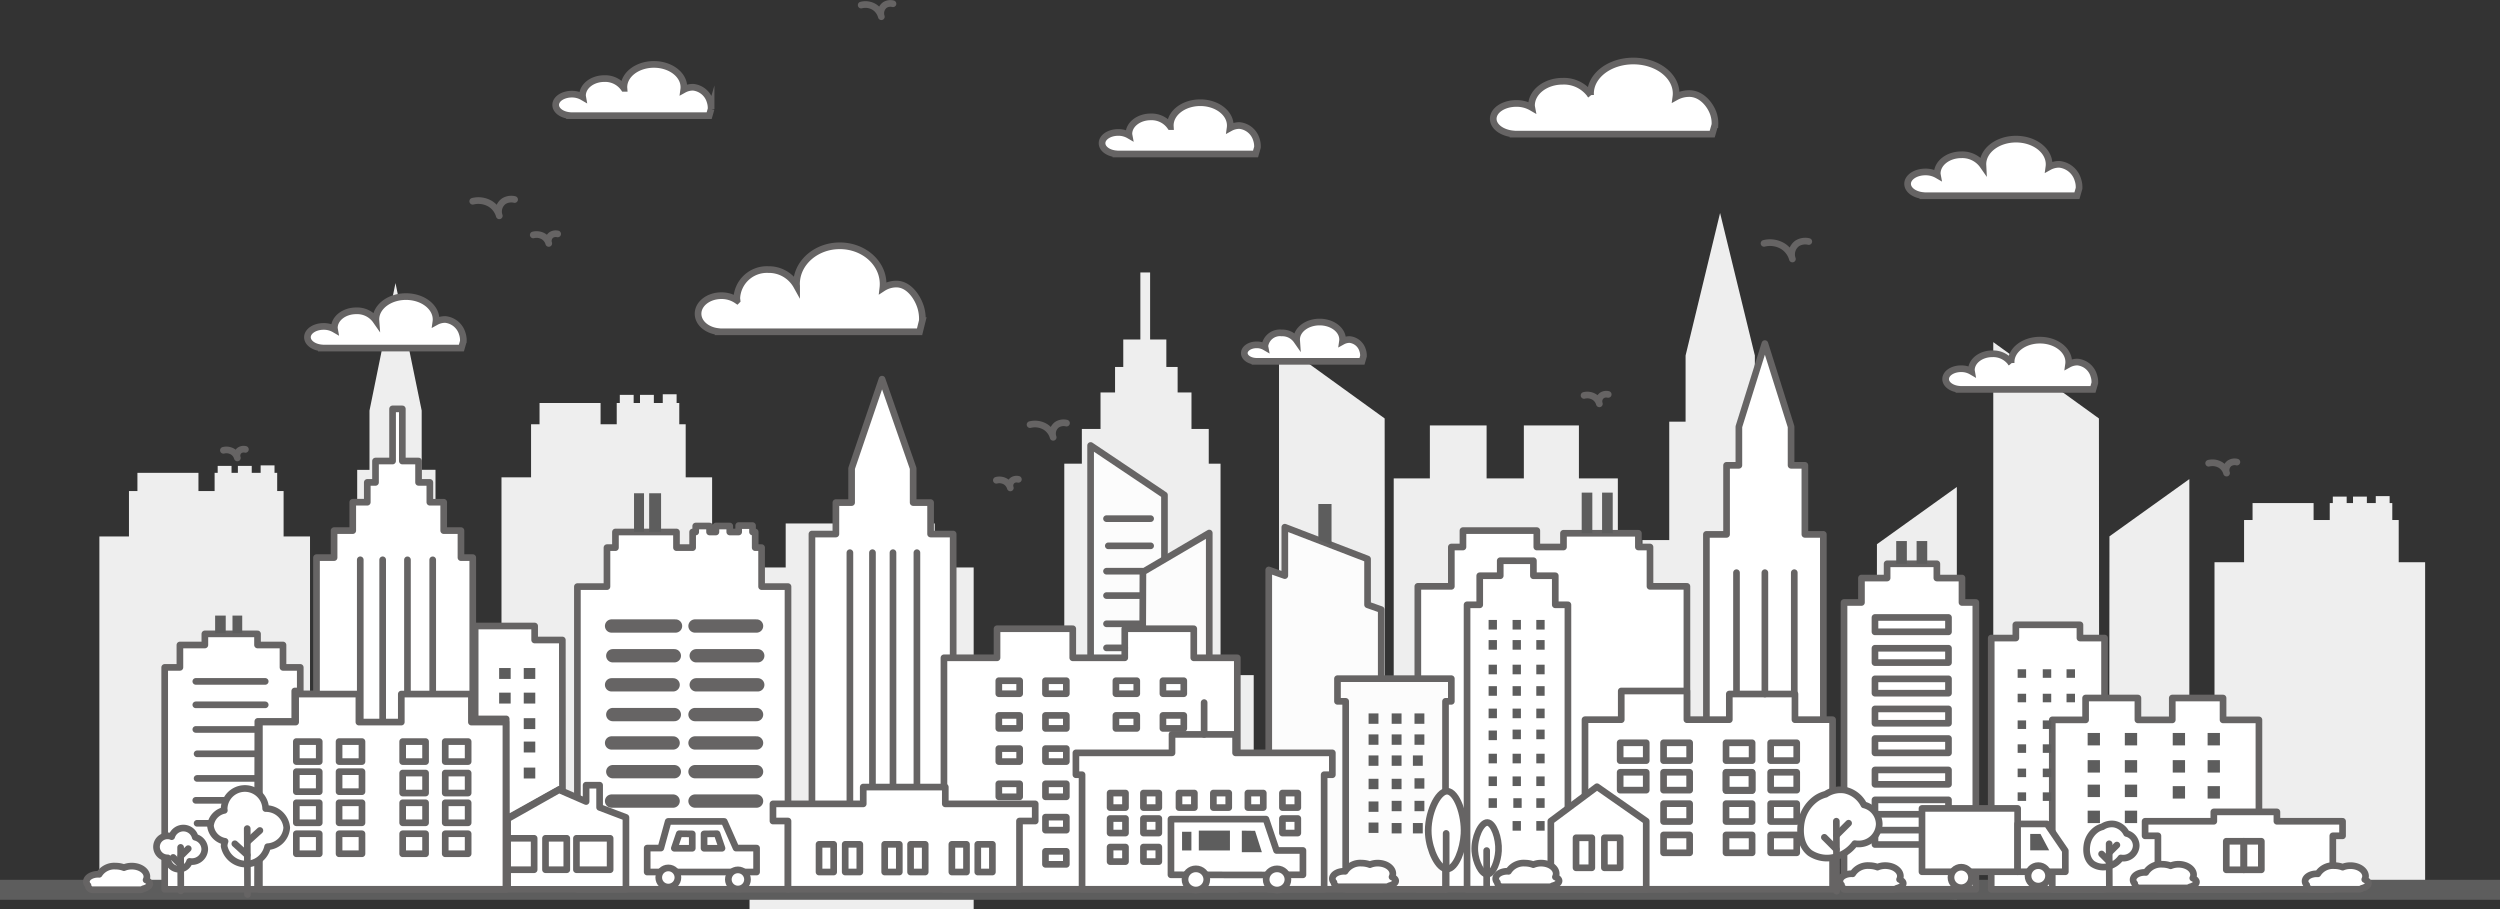 <svg xmlns="http://www.w3.org/2000/svg" width="375" height="136.35" viewBox="0 0 375 136.35"><rect x="0" y="0" width="375" height="136.35" fill="#333333" stroke="none"/><defs><style>.a,.f,.i{fill:none;}.b{fill:#eee;}.c,.g{fill:#5d5d5d;}.c{stroke:#5d5d5d;stroke-width:3px;}.c,.e{stroke-miterlimit:10;}.d,.e{fill:#fff;}.d,.e,.f,.h,.i{stroke:#666464;}.d,.f,.h,.i{stroke-linecap:round;stroke-linejoin:round;}.h{fill:#fcfcfc;}.i{stroke-width:2px;}</style></defs><g transform="translate(-4.361 -34.079)"><g transform="translate(4.361 66.025)"><path class="a" d="M331.983,194.267l-15.9.517V113.792l15.9,18.73Z" transform="translate(-124.232 -96.482)"/><path class="b" d="M506.067,199.07l-15.9.526V117.144l15.847,11.449Q506.041,163.832,506.067,199.07Z" transform="translate(-191.176 -97.771)"/><path class="b" d="M331.983,199.07l-15.9.526V117.144l15.847,11.449Q331.956,163.832,331.983,199.07Z" transform="translate(-124.232 -97.771)"/><path class="b" d="M281.837,160.566V128.85h-1.769V123.64h-2.59v-5.473H275.4v-3.824h-1.692v-4.121h-2.436V100.167H269.81v10.055h-2.564v4.121h-1.231v3.824h-2.18v5.473h-2.8v5.209H258.4v26.309H255.27v5.407h-5.437v32.243h36.979V160.566Z" transform="translate(-98.756 -91.243)"/><path class="b" d="M101.271,146.664v-15.9H99.2v-8.883L95.27,102.75l-3.9,19.134v8.883H89.526v15.9H86.5v46.983h17.54V146.664Z" transform="translate(-35.947 -92.236)"/><path class="b" d="M154.215,142.308v-7.954h-.962v-3.192h-.4v-1.308h-2.077v1.308h-1.337v-1.217h-2.077v1.217h-.952v-1.217h-2.077v1.217h-.462v3.192h-2.423v-3.192h-9.155v3.192H131.02v7.954h-4.436V204.07h31.593V142.308Z" transform="translate(-51.361 -102.659)"/><path class="b" d="M571.715,164.593V158.26h-.962v-2.542h-.4v-1.042h-2.077v1.042h-1.337v-.969h-2.077v.969h-.952v-.969h-2.077v.969h-.462v2.542h-2.423v-2.542h-9.155v2.542H548.52v6.333h-4.436v49.178h31.593V164.593Z" transform="translate(-211.909 -112.204)"/><path class="b" d="M56.215,157.842v-6.811h-.962V148.3h-.4v-1.12H52.772v1.12H51.435v-1.042H49.358V148.3h-.952v-1.042H46.329V148.3h-.462v2.733H43.444V148.3H34.289v2.733H33.02v6.811H28.583v52.889H60.177V157.842Z" transform="translate(-13.676 -109.32)"/><path class="b" d="M518.418,211.976l12.022.395V150.526l-11.983,8.587Q518.438,185.545,518.418,211.976Z" transform="translate(-202.039 -110.608)"/><path class="b" d="M461.752,213.892l12.022.395V152.443l-11.983,8.587Q461.771,187.461,461.752,213.892Z" transform="translate(-180.249 -111.345)"/><path class="b" d="M424.275,134.735V116.972h-2.749v-9.926l-5.217-21.379-5.174,21.379v9.926h-2.451v17.763h-4.017v52.5h23.285v-52.5Z" transform="translate(-158.297 -85.667)"/><path class="b" d="M371.821,145.395v-7.946h-8.259v7.946h-5.589v-7.946h-8.509v7.946h-5.422v61.6h33.619v-61.6Z" transform="translate(-134.984 -105.58)"/><path class="b" d="M214.821,167.942v-6.608h-8.259v6.608h-5.589v-6.608h-8.509v6.608h-5.422v51.227h33.619V167.942Z" transform="translate(-74.61 -114.764)"/><line class="c" x2="375" transform="translate(0 101.523)"/></g><g transform="translate(17.32 34.589)"><path class="d" d="M34.92,247.517c0-.226-.211-.431-.549-.588a1.152,1.152,0,0,0,.12-.486c0-.878-1.02-1.59-2.279-1.59a3.03,3.03,0,0,0-1.158.228,3.561,3.561,0,0,0-1.253-.228,2.688,2.688,0,0,0-2.466,1.228c-.05,0-.1-.009-.15-.009-.976,0-1.768.5-1.768,1.116a.827.827,0,0,0,.24.553v0a.716.716,0,0,0,.761.658h7.065a.83.83,0,0,0,.477-.149C34.538,248.1,34.92,247.825,34.92,247.517Z" transform="translate(-25.417 -115.445)"/><path class="d" d="M384.741,171.443v-5.9H383v-2.063H371.765v2.063h-4v-2.462H356.687v2.462h-1.744v5.9h-5.026v45.441H390.28V171.443Z" transform="translate(-150.202 -84.001)"/><path class="e" d="M162.948,55.017a2.959,2.959,0,0,0-2.539-2.135,2.875,2.875,0,0,0-1.41.36,2.679,2.679,0,0,0,.025-.36c0-1.891-2.015-3.424-4.5-3.424s-4.5,1.533-4.5,3.424c0,.056.007.111.011.166a3.422,3.422,0,0,0-2.947-1.462c-1.806,0-3.271,1.142-3.271,2.552a1.973,1.973,0,0,0,.027.209,3.155,3.155,0,0,0-1.629-.427c-1.338,0-2.423.724-2.423,1.616,0,.814.9,1.48,2.077,1.592v.023h20.945l.289-1A3.107,3.107,0,0,0,162.948,55.017Z" transform="translate(-69.399 -40.307)"/><path class="e" d="M296.115,64.35a2.959,2.959,0,0,0-2.539-2.135,2.876,2.876,0,0,0-1.41.361,2.61,2.61,0,0,0,.025-.361c0-1.891-2.015-3.423-4.5-3.423s-4.5,1.532-4.5,3.423c0,.056.008.111.011.166a3.42,3.42,0,0,0-2.947-1.462c-1.807,0-3.272,1.143-3.272,2.552a1.95,1.95,0,0,0,.027.208,3.154,3.154,0,0,0-1.628-.426c-1.339,0-2.424.723-2.424,1.616,0,.813.9,1.479,2.077,1.592v.023H295.98l.288-1A3.082,3.082,0,0,0,296.115,64.35Z" transform="translate(-120.608 -43.896)"/><path class="e" d="M207.917,102.986c-.481-1.664-1.846-3.58-3.664-3.58a3.7,3.7,0,0,0-2.035.6,5.164,5.164,0,0,0,.036-.6c0-3.17-2.908-5.74-6.495-5.74s-6.494,2.57-6.494,5.74c0,.094.01.186.016.279a4.763,4.763,0,0,0-4.253-2.451,4.516,4.516,0,0,0-4.721,4.279c0,.119.028.232.039.35a4.073,4.073,0,0,0-2.35-.715c-1.931,0-3.5,1.213-3.5,2.709,0,1.363,1.3,2.48,3,2.67v.039h30.226q.208-.838.416-1.677A6,6,0,0,0,207.917,102.986Z" transform="translate(-82.746 -57.307)"/><path class="e" d="M325.378,116.511a2.268,2.268,0,0,0-1.946-1.637,2.206,2.206,0,0,0-1.081.276,1.954,1.954,0,0,0,.02-.276c0-1.45-1.545-2.625-3.45-2.625s-3.45,1.175-3.45,2.625c0,.042.005.084.008.127a2.621,2.621,0,0,0-2.259-1.121,2.284,2.284,0,0,0-2.508,1.957,1.53,1.53,0,0,0,.021.159,2.422,2.422,0,0,0-1.248-.327c-1.026,0-1.858.555-1.858,1.239,0,.623.693,1.134,1.592,1.22v.018h16.058l.221-.767A2.363,2.363,0,0,0,325.378,116.511Z" transform="translate(-133.939 -64.453)"/><path class="e" d="M401.327,56.555c-.476-1.416-1.825-3.045-3.622-3.045a4.107,4.107,0,0,0-2.012.514,3.75,3.75,0,0,0,.036-.514c0-2.7-2.874-4.884-6.42-4.884s-6.42,2.187-6.42,4.884c0,.08.011.158.016.237a4.881,4.881,0,0,0-4.2-2.085c-2.578,0-4.668,1.63-4.668,3.64a2.786,2.786,0,0,0,.039.3,4.5,4.5,0,0,0-2.323-.608c-1.909,0-3.457,1.032-3.457,2.3,0,1.16,1.29,2.11,2.963,2.272V59.6h29.88l.411-1.427A4.42,4.42,0,0,0,401.327,56.555Z" transform="translate(-157.268 -39.986)"/><path class="e" d="M494.84,73.8a3.263,3.263,0,0,0-2.8-2.355,3.172,3.172,0,0,0-1.555.4,2.951,2.951,0,0,0,.028-.4c0-2.086-2.223-3.777-4.965-3.777s-4.966,1.691-4.966,3.777c0,.062.009.122.012.183a3.774,3.774,0,0,0-3.251-1.612c-1.993,0-3.61,1.26-3.61,2.815a2.061,2.061,0,0,0,.03.23,3.482,3.482,0,0,0-1.8-.47c-1.477,0-2.674.8-2.674,1.782,0,.9,1,1.632,2.291,1.757v.026h23.108l.318-1.1A3.409,3.409,0,0,0,494.84,73.8Z" transform="translate(-196.107 -47.309)"/><path class="e" d="M500.784,122a2.841,2.841,0,0,0-2.437-2.049,2.754,2.754,0,0,0-1.354.346,2.589,2.589,0,0,0,.025-.346c0-1.816-1.934-3.287-4.32-3.287s-4.321,1.471-4.321,3.287c0,.054.007.106.01.159a3.285,3.285,0,0,0-2.829-1.4c-1.734,0-3.141,1.1-3.141,2.45a1.952,1.952,0,0,0,.026.2,3.028,3.028,0,0,0-1.563-.409c-1.285,0-2.326.694-2.326,1.551,0,.78.868,1.42,1.994,1.528v.023h20.107l.277-.96A2.984,2.984,0,0,0,500.784,122Z" transform="translate(-199.668 -66.152)"/><path class="e" d="M102.521,111.619a2.969,2.969,0,0,0-2.547-2.141,2.888,2.888,0,0,0-1.415.361,2.6,2.6,0,0,0,.026-.361c0-1.9-2.022-3.434-4.515-3.434s-4.514,1.537-4.514,3.434c0,.056.007.111.011.167a3.431,3.431,0,0,0-2.956-1.467c-1.813,0-3.282,1.146-3.282,2.56a1.968,1.968,0,0,0,.027.209,3.165,3.165,0,0,0-1.633-.428c-1.343,0-2.431.726-2.431,1.621,0,.815.907,1.484,2.083,1.6v.023h21.01l.289-1A3.1,3.1,0,0,0,102.521,111.619Z" transform="translate(-46.134 -62.066)"/><path class="f" d="M214.25,34.842a2.54,2.54,0,0,1,2,.308,2.5,2.5,0,0,1,1.026,1.436,1.559,1.559,0,0,1,.513-1.744,1.537,1.537,0,0,1,1.231-.2" transform="translate(-98.032 -34.589)"/><path class="f" d="M119.576,82.615A3.484,3.484,0,0,1,122.21,83a3.131,3.131,0,0,1,1.35,1.8,1.907,1.907,0,0,1,.676-2.19,2.106,2.106,0,0,1,1.62-.258" transform="translate(-61.625 -52.935)"/><path class="f" d="M134.328,90.9a2.036,2.036,0,0,1,1.536.225,1.83,1.83,0,0,1,.787,1.052,1.112,1.112,0,0,1,.393-1.277,1.231,1.231,0,0,1,.945-.15" transform="translate(-67.298 -56.17)"/><path class="f" d="M434.29,92.864a3.727,3.727,0,0,1,2.816.414,3.354,3.354,0,0,1,1.444,1.929,2.039,2.039,0,0,1,.722-2.343,2.258,2.258,0,0,1,1.733-.276" transform="translate(-182.647 -56.867)"/><path class="f" d="M542.661,146.529a2.352,2.352,0,0,1,1.776.26,2.111,2.111,0,0,1,.91,1.217,1.286,1.286,0,0,1,.455-1.477,1.425,1.425,0,0,1,1.093-.174" transform="translate(-224.321 -77.552)"/><path class="f" d="M390.429,130.018a2.012,2.012,0,0,1,1.52.223,1.812,1.812,0,0,1,.779,1.041,1.1,1.1,0,0,1,.39-1.264,1.215,1.215,0,0,1,.935-.149" transform="translate(-165.781 -71.215)"/><path class="f" d="M255.406,137.074a3.035,3.035,0,0,1,2.293.337,2.728,2.728,0,0,1,1.176,1.571,1.66,1.66,0,0,1,.588-1.908,1.835,1.835,0,0,1,1.411-.224" transform="translate(-113.858 -73.892)"/><path class="f" d="M247.2,150.706a1.829,1.829,0,0,1,1.384.2,1.648,1.648,0,0,1,.71.948,1,1,0,0,1,.355-1.151,1.107,1.107,0,0,1,.852-.135" transform="translate(-110.704 -79.177)"/><path class="f" d="M58.81,143.406a1.829,1.829,0,0,1,1.384.2,1.646,1.646,0,0,1,.71.948,1,1,0,0,1,.354-1.151,1.107,1.107,0,0,1,.852-.135" transform="translate(-38.258 -76.37)"/><path class="d" d="M99.587,180.4V155.727H97.818v-4.052h-2.59v-4.257H93.15v-2.975H91.458v-3.206H89.022v-7.821H87.56v7.821H85v3.206H83.765v2.975h-2.18v4.257h-2.8v4.052H76.148v20.464H73.02V180.4H67.583v25.08h36.979V180.4Z" transform="translate(-41.632 -72.593)"/><path class="d" d="M129.091,188.432v-2.1h-8.924v13.941l4.654-.006q.01,7.5.019,15l8-4.462.423.27q-.009-11.324-.019-22.648Z" transform="translate(-61.853 -92.941)"/><path class="d" d="M64.836,193.276h-2.59v-3.36H58.425V188.25h-7.9v1.667H46.782v3.36H44.5v33.286H58.425q.022-12.594.045-25.189h5.539v-4.558h.826Z" transform="translate(-32.755 -93.678)"/><rect class="g" width="1.59" height="2.641" transform="translate(19.31 91.828)"/><rect class="g" width="1.462" height="2.641" transform="translate(21.913 91.828)"/><path class="d" d="M172.715,171.009v-5.847h-.962v-2.346h-.4v-.962h-2.077v.962h-1.337v-.894h-2.077v.894h-.952v-.894h-2.077v.894h-.462v2.346h-2.423v-2.346h-9.155v2.346H149.52v5.847h-4.436v45.4h31.593v-45.4Z" transform="translate(-71.434 -83.528)"/><path class="d" d="M141.88,228.46v-3.335h-2.026v2.454l-4.052-1.761-7.719,4.359v10.566h17.746V229.959Z" transform="translate(-64.897 -107.858)"/><rect class="g" width="1.5" height="5.808" transform="translate(82.144 73.479)"/><rect class="g" width="1.789" height="5.808" transform="translate(84.413 73.479)"/><path class="d" d="M220.047,149.4v-4.719h-2.616v-5.129l-4.668-13.386L208.2,139.553v5.129h-2.36V149.4h-3.59v41.287h21.182V149.4Z" transform="translate(-93.417 -69.805)"/><path class="h" d="M281.245,174.286l-11.078.2V142.333l11.078,7.437Z" transform="translate(-119.534 -76.021)"/><path class="h" d="M282.834,182.55h10V163.667l-9.949,5.847Z" transform="translate(-124.405 -84.225)"/><path class="h" d="M328.406,173.887V167.02l-12.412-4.77v7.261l-2.411-.85v47.9h16.874V174.61Z" transform="translate(-136.23 -83.68)"/><path class="h" d="M347.412,199.167H330.333v3.4h1.231v28.2H346.54v-28.2h.872Z" transform="translate(-142.671 -97.876)"/><path class="f" d="M375.149,177.033v-4.359h-3.282v-2.257h-4.975v2.257h-3.077v4.359h-1.9V219.7h15.13V177.033Z" transform="translate(-154.816 -86.821)"/><path class="d" d="M435.021,146.119v-10.36H432.95v-5.79L429.02,117.5l-3.9,12.469v5.79h-1.846v10.36H420.25v30.619h17.54V146.119Z" transform="translate(-177.248 -66.472)"/><path class="d" d="M271.893,191.359V187H261.542v4.359h-7.8V187h-11.36v4.359h-7.962v34.722h44.005V191.359Z" transform="translate(-105.787 -93.198)"/><path class="d" d="M471.486,176.971v-3.666h-3.77v-2.138h-7.462v2.138h-3.847v3.666h-2.616v43.022h19.771V176.971Z" transform="translate(-190.146 -87.109)"/><path class="d" d="M232.088,228.106H218.6v-2.523H206.29v2.523H192.75v2.572h2.257v10.24h34.722v-10.24h2.359Z" transform="translate(-89.764 -108.035)"/><path class="d" d="M305.049,215.52H290.535v-2.77H281v2.77H266.583V218.8h.923v17.181h36.312V218.8h1.231Z" transform="translate(-118.156 -103.1)"/><path class="d" d="M422.157,206.474v-3.851H412.31v3.851h-6.36v-4.307H396.1v4.307h-5.437v25.44H427.8v-25.44Z" transform="translate(-165.872 -99.03)"/><path class="d" d="M502.976,188.024v-1.983h-9.617v1.983h-3.693v37.694h17V188.024Z" transform="translate(-203.942 -92.829)"/><path class="d" d="M530.16,207.162v-3.279h-7.616v3.279h-5.154v-3.279h-7.847v3.279h-5v25.418h31V207.162Z" transform="translate(-209.662 -99.69)"/><path class="d" d="M556.786,233.044h-9.847v-1.408h-9.463v1.408H527.167v2.182h1.923v8.026h26.234v-8.026h1.462Z" transform="translate(-218.362 -110.362)"/><path class="d" d="M396.642,230.662l-7.386-5.162-6.924,5.162v10.224h14.309Z" transform="translate(-162.667 -108.003)"/><line class="f" x2="10.411" transform="translate(16.412 101.701)"/><line class="f" x2="10.411" transform="translate(16.412 105.214)"/><line class="f" x2="9.091" transform="translate(16.412 108.907)"/><line class="f" x2="9.091" transform="translate(16.604 112.561)"/><line class="f" x2="9.091" transform="translate(16.604 116.254)"/><g transform="translate(10.519 123.702)"><path class="d" d="M48.314,236.956a1.836,1.836,0,0,0-3.53-.086,1.651,1.651,0,1,0-.614,3.179h.017c0,.023,0,.045,0,.068a1.68,1.68,0,0,0,3.28.464,2.059,2.059,0,0,0,.322.028,1.909,1.909,0,0,0,1.954-1.861A1.877,1.877,0,0,0,48.314,236.956Z" transform="translate(-42.508 -235.582)"/><line class="d" x2="0.027" y2="6.526" transform="translate(3.616 2.898)"/><line class="d" y1="1.117" x2="1.117" transform="translate(3.643 3.084)"/><line class="d" x1="1.117" y1="1.117" transform="translate(2.499 4.4)"/></g><line class="f" x2="4.347" transform="translate(16.406 119.542)"/><line class="f" x2="1.782" transform="translate(16.604 122.985)"/><path class="d" d="M99.382,207.122v-4.206H88.868v4.206h-6.36v-4.206H73.02v4.206H67.583V232.2h36.979v-25.08Z" transform="translate(-41.632 -99.318)"/><g transform="translate(18.618 117.767)"><path class="d" d="M67.1,231.818a3.118,3.118,0,0,0-3.16-2.873c0-.007,0-.012,0-.018a3.118,3.118,0,0,0-6.231,0,2.851,2.851,0,0,0,.031.29,2.6,2.6,0,0,0-2.079,2.31,2.633,2.633,0,0,0,2.187,2.336,2.217,2.217,0,0,0-.138.731,3.333,3.333,0,0,0,6.521.073A3.068,3.068,0,0,0,67.1,231.818Z" transform="translate(-55.667 -225.938)"/><line class="d" x2="0.044" y2="9.878" transform="translate(5.505 6.013)"/><line class="d" y1="1.69" x2="1.858" transform="translate(5.549 6.295)"/><line class="d" x1="1.858" y1="1.69" transform="translate(3.647 8.287)"/></g><rect class="d" width="3.436" height="3" transform="translate(31.491 110.727)"/><rect class="d" width="3.436" height="3" transform="translate(37.902 110.727)"/><rect class="d" width="3.436" height="3" transform="translate(37.902 115.241)"/><rect class="d" width="3.436" height="3" transform="translate(31.491 115.241)"/><rect class="d" width="3.436" height="3" transform="translate(31.491 119.908)"/><rect class="d" width="3.436" height="3" transform="translate(37.902 119.908)"/><rect class="d" width="3.436" height="3" transform="translate(37.902 124.554)"/><rect class="d" width="3.436" height="3" transform="translate(31.491 124.554)"/><rect class="d" width="3.436" height="3" transform="translate(47.441 110.727)"/><rect class="d" width="3.436" height="3" transform="translate(53.826 110.727)"/><rect class="d" width="3.436" height="3" transform="translate(47.441 115.446)"/><rect class="d" width="3.436" height="3" transform="translate(53.826 115.446)"/><rect class="d" width="3.436" height="3" transform="translate(53.826 119.908)"/><rect class="d" width="3.436" height="3" transform="translate(47.441 119.908)"/><rect class="d" width="3.436" height="3" transform="translate(47.441 124.554)"/><rect class="d" width="3.436" height="3" transform="translate(53.826 124.554)"/><line class="f" y1="24.069" transform="translate(41.081 83.459)"/><line class="f" y1="23.953" transform="translate(44.441 83.459)"/><line class="f" y1="19.857" transform="translate(48.159 83.463)"/><line class="f" y1="19.857" transform="translate(51.948 83.463)"/><rect class="g" width="1.731" height="1.635" transform="translate(61.911 99.694)"/><rect class="g" width="1.731" height="1.635" transform="translate(65.603 99.694)"/><rect class="g" width="1.731" height="1.635" transform="translate(61.911 103.387)"/><rect class="g" width="1.731" height="1.635" transform="translate(65.603 103.387)"/><rect class="g" width="1.731" height="1.635" transform="translate(65.603 107.217)"/><rect class="g" width="1.731" height="1.635" transform="translate(65.603 110.727)"/><rect class="g" width="1.731" height="1.635" transform="translate(65.603 114.628)"/><rect class="d" width="3.975" height="4.712" transform="translate(63.187 125.235)"/><rect class="d" width="3.193" height="4.712" transform="translate(68.867 125.235)"/><rect class="d" width="5.052" height="4.712" transform="translate(73.508 125.235)"/><line class="i" x2="9.591" transform="translate(78.778 93.392)"/><line class="i" x2="9.232" transform="translate(91.292 93.392)"/><line class="i" x2="9.232" transform="translate(78.958 97.854)"/><line class="i" x2="9.232" transform="translate(91.472 97.854)"/><line class="i" x2="9.232" transform="translate(91.472 102.214)"/><line class="i" x2="9.232" transform="translate(78.778 102.214)"/><line class="i" x2="9.232" transform="translate(78.958 106.676)"/><line class="i" x2="9.232" transform="translate(91.292 106.676)"/><line class="i" x2="9.232" transform="translate(78.778 110.932)"/><line class="i" x2="9.232" transform="translate(91.292 110.932)"/><line class="i" x2="9.232" transform="translate(78.958 115.241)"/><line class="i" x2="9.232" transform="translate(91.292 115.241)"/><line class="i" x2="9.232" transform="translate(78.778 119.651)"/><line class="i" x2="9.232" transform="translate(91.292 119.651)"/><path class="d" d="M175.417,237.958l-1.768-4h-8.411q-.552,2-1.1,4h-2.049v3.591H178.5v-3.591Z" transform="translate(-77.971 -111.255)"/><circle class="d" cx="1.438" cy="1.438" r="1.438" transform="translate(85.852 129.677)"/><circle class="d" cx="1.438" cy="1.438" r="1.438" transform="translate(96.291 129.97)"/><path class="d" d="M168.708,239.138H171.4v-2.154l-1.949-.026Z" transform="translate(-80.519 -112.409)"/><path class="d" d="M178.651,239.138h-2.693v-2.154l1.949-.026Q178.279,238.048,178.651,239.138Z" transform="translate(-83.307 -112.409)"/><line class="f" y2="37.261" transform="translate(114.526 82.391)"/><line class="f" y2="34.876" transform="translate(117.911 82.391)"/><line class="f" y2="34.876" transform="translate(120.988 82.391)"/><line class="f" y2="34.876" transform="translate(124.578 82.391)"/><rect class="f" width="2.193" height="4.154" transform="translate(109.897 126.139)"/><rect class="f" width="2.193" height="4.154" transform="translate(113.821 126.139)"/><rect class="f" width="2.193" height="4.154" transform="translate(119.744 126.139)"/><rect class="f" width="2.193" height="4.154" transform="translate(123.629 126.139)"/><rect class="f" width="2.193" height="4.154" transform="translate(129.822 126.139)"/><rect class="f" width="2.193" height="4.154" transform="translate(133.707 126.139)"/><rect class="f" width="3.129" height="1.949" transform="translate(143.862 127.191)"/><rect class="f" width="3.129" height="1.949" transform="translate(143.862 122.062)"/><rect class="f" width="3.129" height="1.949" transform="translate(143.862 117.061)"/><rect class="f" width="3.129" height="1.949" transform="translate(136.862 117.061)"/><rect class="f" width="3.129" height="1.949" transform="translate(136.862 111.779)"/><rect class="f" width="3.129" height="1.949" transform="translate(143.862 111.779)"/><rect class="f" width="3.129" height="1.949" transform="translate(143.862 106.804)"/><rect class="f" width="3.129" height="1.949" transform="translate(136.862 106.804)"/><rect class="f" width="3.129" height="1.949" transform="translate(136.862 101.598)"/><rect class="f" width="3.129" height="1.949" transform="translate(143.862 101.598)"/><rect class="f" width="3.129" height="1.949" transform="translate(154.428 101.598)"/><rect class="f" width="3.129" height="1.949" transform="translate(154.428 106.804)"/><rect class="f" width="3.129" height="1.949" transform="translate(161.48 106.804)"/><rect class="f" width="3.129" height="1.949" transform="translate(161.48 101.598)"/><line class="f" y2="4.77" transform="translate(167.66 104.88)"/><rect class="f" width="2.308" height="2.18" transform="translate(153.556 118.446)"/><rect class="f" width="2.308" height="2.18" transform="translate(158.556 118.446)"/><rect class="f" width="2.308" height="2.18" transform="translate(163.89 118.446)"/><rect class="f" width="2.308" height="2.18" transform="translate(169.045 118.446)"/><rect class="f" width="2.308" height="2.18" transform="translate(174.225 118.446)"/><rect class="f" width="2.308" height="2.18" transform="translate(179.405 118.446)"/><rect class="f" width="2.308" height="2.18" transform="translate(179.405 122.267)"/><rect class="f" width="2.308" height="2.18" transform="translate(158.556 122.267)"/><rect class="f" width="2.308" height="2.18" transform="translate(153.556 122.267)"/><rect class="f" width="2.308" height="2.18" transform="translate(153.556 126.55)"/><rect class="f" width="2.308" height="2.18" transform="translate(158.556 126.55)"/><g transform="translate(162.686 122.357)"><path class="d" d="M309.546,238.1h-3.959L304,233.4H289.751v8.351l17.08.029-.01-.029h2.725Z" transform="translate(-289.751 -233.396)"/><ellipse class="d" cx="1.635" cy="1.591" rx="1.635" ry="1.591" transform="translate(2.104 7.46)"/><ellipse class="d" cx="1.635" cy="1.591" rx="1.635" ry="1.591" transform="translate(14.276 7.46)"/><rect class="g" width="4.671" height="2.978" transform="translate(4.175 1.723)"/><path class="g" d="M310.027,239.436h-3.008V236.2l1.985.029Z" transform="translate(-296.391 -234.472)"/><rect class="g" width="1.401" height="2.803" transform="translate(1.664 1.898)"/></g><path class="d" d="M338.586,246.789c0-.226-.212-.431-.549-.588a1.158,1.158,0,0,0,.119-.485c0-.878-1.02-1.59-2.278-1.59a3.019,3.019,0,0,0-1.158.228,3.548,3.548,0,0,0-1.253-.228A2.69,2.69,0,0,0,331,245.355c-.05,0-.1-.009-.149-.009-.977,0-1.768.5-1.768,1.116a.826.826,0,0,0,.241.553v0a.715.715,0,0,0,.761.658h7.065a.826.826,0,0,0,.476-.148C338.2,247.369,338.586,247.1,338.586,246.789Z" transform="translate(-142.19 -115.166)"/><path class="d" d="M378.4,246.789c0-.226-.211-.431-.549-.588a1.148,1.148,0,0,0,.12-.485c0-.878-1.02-1.59-2.278-1.59a3.02,3.02,0,0,0-1.159.228,3.543,3.543,0,0,0-1.253-.228,2.688,2.688,0,0,0-2.466,1.228c-.051,0-.1-.009-.15-.009-.976,0-1.768.5-1.768,1.116a.828.828,0,0,0,.24.553v0a.715.715,0,0,0,.761.658h7.066a.829.829,0,0,0,.476-.148C378.017,247.369,378.4,247.1,378.4,246.789Z" transform="translate(-157.5 -115.166)"/><g transform="translate(201.273 118.167)"><path class="d" d="M357.814,233c-.126,2.269-1.19,5.225-2.52,5.27s-2.661-2.79-2.827-5.193c-.212-3.07,1.417-6.529,2.827-6.488C356.689,226.629,357.975,230.093,357.814,233Z" transform="translate(-352.448 -226.588)"/><line class="f" y2="8.382" transform="translate(2.69 6.334)"/></g><g transform="translate(208.255 122.869)"><path class="d" d="M367.354,238.485c-.083,1.507-.79,3.469-1.673,3.5s-1.766-1.853-1.877-3.448c-.141-2.038.941-4.335,1.877-4.308S367.462,236.555,367.354,238.485Z" transform="translate(-363.793 -234.229)"/><line class="f" y2="5.565" transform="translate(1.786 4.206)"/></g><rect class="g" width="1.481" height="1.558" transform="translate(192.329 106.502)"/><rect class="g" width="1.481" height="1.558" transform="translate(192.329 109.65)"/><rect class="g" width="1.481" height="1.558" transform="translate(192.329 112.804)"/><rect class="g" width="1.481" height="1.558" transform="translate(192.329 116.308)"/><rect class="g" width="1.481" height="1.558" transform="translate(192.329 119.709)"/><rect class="g" width="1.481" height="1.558" transform="translate(192.329 122.87)"/><rect class="g" width="1.481" height="1.558" transform="translate(195.791 122.944)"/><rect class="g" width="1.481" height="1.558" transform="translate(198.975 122.944)"/><rect class="g" width="1.481" height="1.558" transform="translate(195.791 119.613)"/><rect class="g" width="1.481" height="1.558" transform="translate(199.215 119.613)"/><rect class="g" width="1.481" height="1.558" transform="translate(195.791 116.308)"/><rect class="g" width="1.481" height="1.558" transform="translate(199.215 116.231)"/><rect class="g" width="1.481" height="1.558" transform="translate(195.791 112.804)"/><rect class="g" width="1.481" height="1.558" transform="translate(198.975 112.804)"/><rect class="g" width="1.481" height="1.558" transform="translate(195.791 109.65)"/><rect class="g" width="1.481" height="1.558" transform="translate(199.215 109.65)"/><rect class="g" width="1.481" height="1.558" transform="translate(195.791 106.502)"/><rect class="g" width="1.481" height="1.558" transform="translate(199.215 106.502)"/><line class="f" x2="6.616" transform="translate(153.017 77.288)"/><line class="f" x2="6.347" transform="translate(153.287 81.365)"/><line class="f" x2="5.462" transform="translate(153.017 85.173)"/><line class="f" x2="5.411" transform="translate(153.017 88.827)"/><line class="f" x2="5.411" transform="translate(153.017 93.059)"/><line class="f" x2="2.738" transform="translate(153.017 96.674)"/><rect class="g" width="1.25" height="1.442" transform="translate(210.332 92.482)"/><rect class="g" width="1.25" height="1.442" transform="translate(210.332 95.501)"/><rect class="g" width="1.25" height="1.442" transform="translate(210.332 99.194)"/><rect class="g" width="1.25" height="1.442" transform="translate(210.332 102.415)"/><rect class="g" width="1.25" height="1.442" transform="translate(210.332 105.781)"/><rect class="g" width="1.25" height="1.442" transform="translate(210.332 109.07)"/><rect class="g" width="1.25" height="1.442" transform="translate(210.332 112.551)"/><rect class="g" width="1.25" height="1.442" transform="translate(210.332 115.955)"/><rect class="g" width="1.25" height="1.442" transform="translate(210.332 119.225)"/><rect class="g" width="1.25" height="1.442" transform="translate(214.04 119.225)"/><rect class="g" width="1.25" height="1.442" transform="translate(213.928 122.649)"/><rect class="g" width="1.25" height="1.442" transform="translate(217.486 122.649)"/><rect class="g" width="1.25" height="1.442" transform="translate(217.486 119.225)"/><rect class="g" width="1.25" height="1.442" transform="translate(213.928 115.955)"/><rect class="g" width="1.25" height="1.442" transform="translate(217.486 115.955)"/><rect class="g" width="1.25" height="1.442" transform="translate(213.928 112.551)"/><rect class="g" width="1.25" height="1.442" transform="translate(217.486 112.551)"/><rect class="g" width="1.25" height="1.442" transform="translate(213.928 108.929)"/><rect class="g" width="1.25" height="1.442" transform="translate(217.486 108.929)"/><rect class="g" width="1.25" height="1.442" transform="translate(213.928 105.781)"/><rect class="g" width="1.25" height="1.442" transform="translate(217.486 105.781)"/><rect class="g" width="1.25" height="1.442" transform="translate(213.928 102.415)"/><rect class="g" width="1.25" height="1.442" transform="translate(217.486 102.415)"/><rect class="g" width="1.25" height="1.442" transform="translate(213.928 99.194)"/><rect class="g" width="1.25" height="1.442" transform="translate(217.486 99.194)"/><rect class="g" width="1.25" height="1.442" transform="translate(213.928 95.501)"/><rect class="g" width="1.25" height="1.442" transform="translate(217.486 95.501)"/><rect class="g" width="1.25" height="1.442" transform="translate(213.928 92.482)"/><rect class="g" width="1.25" height="1.442" transform="translate(217.486 92.482)"/><rect class="f" width="2.366" height="4.501" transform="translate(223.448 125.158)"/><rect class="f" width="2.366" height="4.501" transform="translate(227.699 125.158)"/><rect class="f" width="3.911" height="2.677" transform="translate(230.065 110.907)"/><rect class="f" width="3.911" height="2.677" transform="translate(236.578 110.907)"/><rect class="f" width="3.911" height="2.677" transform="translate(245.945 110.907)"/><rect class="f" width="3.911" height="2.677" transform="translate(245.945 115.407)"/><rect class="f" width="3.911" height="2.677" transform="translate(245.945 115.334)"/><rect class="f" width="3.911" height="2.677" transform="translate(245.945 120.039)"/><rect class="f" width="3.911" height="2.677" transform="translate(245.945 124.732)"/><rect class="f" width="3.911" height="2.677" transform="translate(252.638 124.732)"/><rect class="f" width="3.911" height="2.677" transform="translate(252.638 120.039)"/><rect class="f" width="3.911" height="2.677" transform="translate(252.638 115.334)"/><rect class="f" width="3.911" height="2.677" transform="translate(252.638 110.907)"/><rect class="f" width="3.911" height="2.677" transform="translate(236.578 115.334)"/><rect class="f" width="3.911" height="2.677" transform="translate(236.578 120.039)"/><rect class="f" width="3.911" height="2.677" transform="translate(236.578 124.732)"/><rect class="f" width="3.911" height="2.677" transform="translate(230.065 115.334)"/><path class="d" d="M462.285,247.394c0-.226-.212-.431-.549-.588a1.16,1.16,0,0,0,.119-.486c0-.878-1.02-1.59-2.278-1.59a3.028,3.028,0,0,0-1.158.228,3.561,3.561,0,0,0-1.253-.228,2.69,2.69,0,0,0-2.467,1.228c-.05,0-.1-.01-.149-.01-.977,0-1.768.5-1.768,1.117a.824.824,0,0,0,.241.553v0a.716.716,0,0,0,.761.658h7.065a.827.827,0,0,0,.476-.149C461.9,247.974,462.285,247.7,462.285,247.394Z" transform="translate(-189.758 -115.398)"/><line class="f" y2="17.746" transform="translate(247.515 85.391)"/><line class="f" y2="18.202" transform="translate(251.772 85.391)"/><line class="f" y2="18.202" transform="translate(256.183 85.391)"/><rect class="d" width="11.027" height="2.154" transform="translate(268.287 92.11)"/><rect class="d" width="11.027" height="2.154" transform="translate(268.287 96.726)"/><rect class="d" width="11.027" height="2.154" transform="translate(268.287 101.316)"/><rect class="d" width="11.027" height="2.154" transform="translate(268.287 105.829)"/><rect class="d" width="11.027" height="2.154" transform="translate(268.287 110.266)"/><rect class="d" width="11.027" height="2.154" transform="translate(268.287 114.984)"/><rect class="d" width="11.027" height="2.154" transform="translate(268.287 119.472)"/><rect class="d" width="11.027" height="2.154" transform="translate(268.287 124.011)"/><g transform="translate(257.126 117.951)"><path class="d" d="M452.7,228.506a4.159,4.159,0,0,0-2.859-2.209,4.016,4.016,0,0,0-2.868.615,4.745,4.745,0,0,0-1.231.513,5.48,5.48,0,0,0-2.379,3.4c-.087.383-.719,3.359,1.251,4.9a4.62,4.62,0,0,0,4.137.484,5.273,5.273,0,0,0,2.582-1.883,3.265,3.265,0,0,0,.518.044A3.071,3.071,0,0,0,455,231.386,3.018,3.018,0,0,0,452.7,228.506Z" transform="translate(-443.199 -226.238)"/><line class="d" x2="0.043" y2="10.498" transform="translate(5.365 4.72)"/><line class="d" y1="1.796" x2="1.796" transform="translate(5.408 5.019)"/><line class="d" x1="1.796" y1="1.796" transform="translate(3.569 7.136)"/></g><rect class="d" width="14.348" height="9.501" transform="translate(275.339 120.754)"/><path class="d" d="M503.259,241.747H496.1v-7.173h4.405l2.749,4.02Z" transform="translate(-206.417 -111.492)"/><path class="g" d="M502.013,239.472h-2.846V237.01h1.539Z" transform="translate(-207.595 -112.429)"/><circle class="d" cx="1.539" cy="1.539" r="1.539" transform="translate(279.686 129.57)"/><circle class="d" cx="1.539" cy="1.539" r="1.539" transform="translate(291.245 129.333)"/><rect class="g" width="1.269" height="1.282" transform="translate(289.687 99.88)"/><rect class="g" width="1.269" height="1.282" transform="translate(293.456 99.88)"/><rect class="g" width="1.269" height="1.282" transform="translate(297.021 99.88)"/><rect class="g" width="1.269" height="1.282" transform="translate(297.021 103.552)"/><rect class="g" width="1.269" height="1.282" transform="translate(293.456 103.552)"/><rect class="g" width="1.269" height="1.282" transform="translate(289.687 103.552)"/><rect class="g" width="1.269" height="1.282" transform="translate(289.687 107.552)"/><rect class="g" width="1.269" height="1.282" transform="translate(293.456 107.552)"/><rect class="g" width="1.269" height="1.282" transform="translate(293.456 111.138)"/><rect class="g" width="1.269" height="1.282" transform="translate(293.456 114.779)"/><rect class="g" width="1.269" height="1.282" transform="translate(293.456 118.344)"/><rect class="g" width="1.269" height="1.282" transform="translate(289.687 111.138)"/><rect class="g" width="1.269" height="1.282" transform="translate(289.687 114.779)"/><rect class="g" width="1.269" height="1.282" transform="translate(289.687 118.344)"/><rect class="g" width="1.846" height="1.865" transform="translate(300.188 113.511)"/><rect class="g" width="1.846" height="1.865" transform="translate(300.188 109.434)"/><rect class="g" width="1.846" height="1.865" transform="translate(305.766 109.434)"/><rect class="g" width="1.846" height="1.865" transform="translate(312.952 109.434)"/><rect class="g" width="1.846" height="1.865" transform="translate(318.184 109.434)"/><rect class="g" width="1.846" height="1.865" transform="translate(318.184 113.511)"/><rect class="g" width="1.846" height="1.865" transform="translate(312.952 113.511)"/><rect class="g" width="1.846" height="1.865" transform="translate(312.952 117.411)"/><rect class="g" width="1.846" height="1.865" transform="translate(318.184 117.411)"/><rect class="g" width="1.846" height="1.865" transform="translate(305.766 113.511)"/><rect class="g" width="1.846" height="1.865" transform="translate(305.766 117.185)"/><rect class="g" width="1.846" height="1.865" transform="translate(300.188 117.185)"/><rect class="g" width="1.846" height="1.865" transform="translate(300.188 121.089)"/><rect class="g" width="1.846" height="1.865" transform="translate(305.766 121.089)"/><g transform="translate(300.028 123.082)"><path class="d" d="M518.9,236a2.623,2.623,0,0,0-1.8-1.393,2.532,2.532,0,0,0-1.809.388,2.989,2.989,0,0,0-.777.323,3.463,3.463,0,0,0-1.5,2.148c-.055.242-.454,2.12.79,3.094a2.914,2.914,0,0,0,2.609.305,3.326,3.326,0,0,0,1.629-1.188,2.041,2.041,0,0,0,.327.028,1.937,1.937,0,0,0,1.983-1.888A1.9,1.9,0,0,0,518.9,236Z" transform="translate(-512.907 -234.574)"/><line class="d" x2="0.027" y2="6.622" transform="translate(3.385 2.977)"/><line class="d" y1="1.133" x2="1.133" transform="translate(3.412 3.166)"/><line class="d" x1="1.133" y1="1.133" transform="translate(2.252 4.502)"/></g><path class="d" d="M533.744,247.066c0-.226-.211-.431-.549-.588a1.152,1.152,0,0,0,.12-.486c0-.878-1.02-1.59-2.279-1.59a3.03,3.03,0,0,0-1.158.228,3.561,3.561,0,0,0-1.253-.228,2.688,2.688,0,0,0-2.466,1.228c-.051,0-.1-.01-.15-.01-.976,0-1.768.5-1.768,1.117a.828.828,0,0,0,.24.553v0a.716.716,0,0,0,.761.658h7.065a.83.83,0,0,0,.477-.149C533.362,247.646,533.744,247.374,533.744,247.066Z" transform="translate(-217.237 -115.272)"/><path class="d" d="M575.66,247.4c0-.226-.212-.431-.549-.588a1.161,1.161,0,0,0,.119-.485c0-.878-1.02-1.59-2.278-1.59a3.017,3.017,0,0,0-1.158.228,3.546,3.546,0,0,0-1.253-.228,2.69,2.69,0,0,0-2.467,1.228c-.05,0-.1-.009-.149-.009-.977,0-1.768.5-1.768,1.116a.823.823,0,0,0,.241.553v0a.715.715,0,0,0,.761.658h7.066a.826.826,0,0,0,.476-.148C575.279,247.983,575.66,247.711,575.66,247.4Z" transform="translate(-233.356 -115.401)"/><rect class="f" width="2.628" height="4.283" transform="translate(320.985 125.678)"/><rect class="f" width="2.629" height="4.283" transform="translate(323.614 125.678)"/><path class="g" d="M327.648,162.772l-1.981-.782V156.6h1.981Z" transform="translate(-140.877 -81.509)"/><rect class="g" width="1.596" height="6.098" transform="translate(224.295 73.383)"/><rect class="g" width="1.596" height="6.098" transform="translate(227.353 73.383)"/><rect class="g" width="1.596" height="3.411" transform="translate(271.473 80.647)"/><rect class="g" width="1.596" height="3.411" transform="translate(274.531 80.647)"/></g></g></svg>